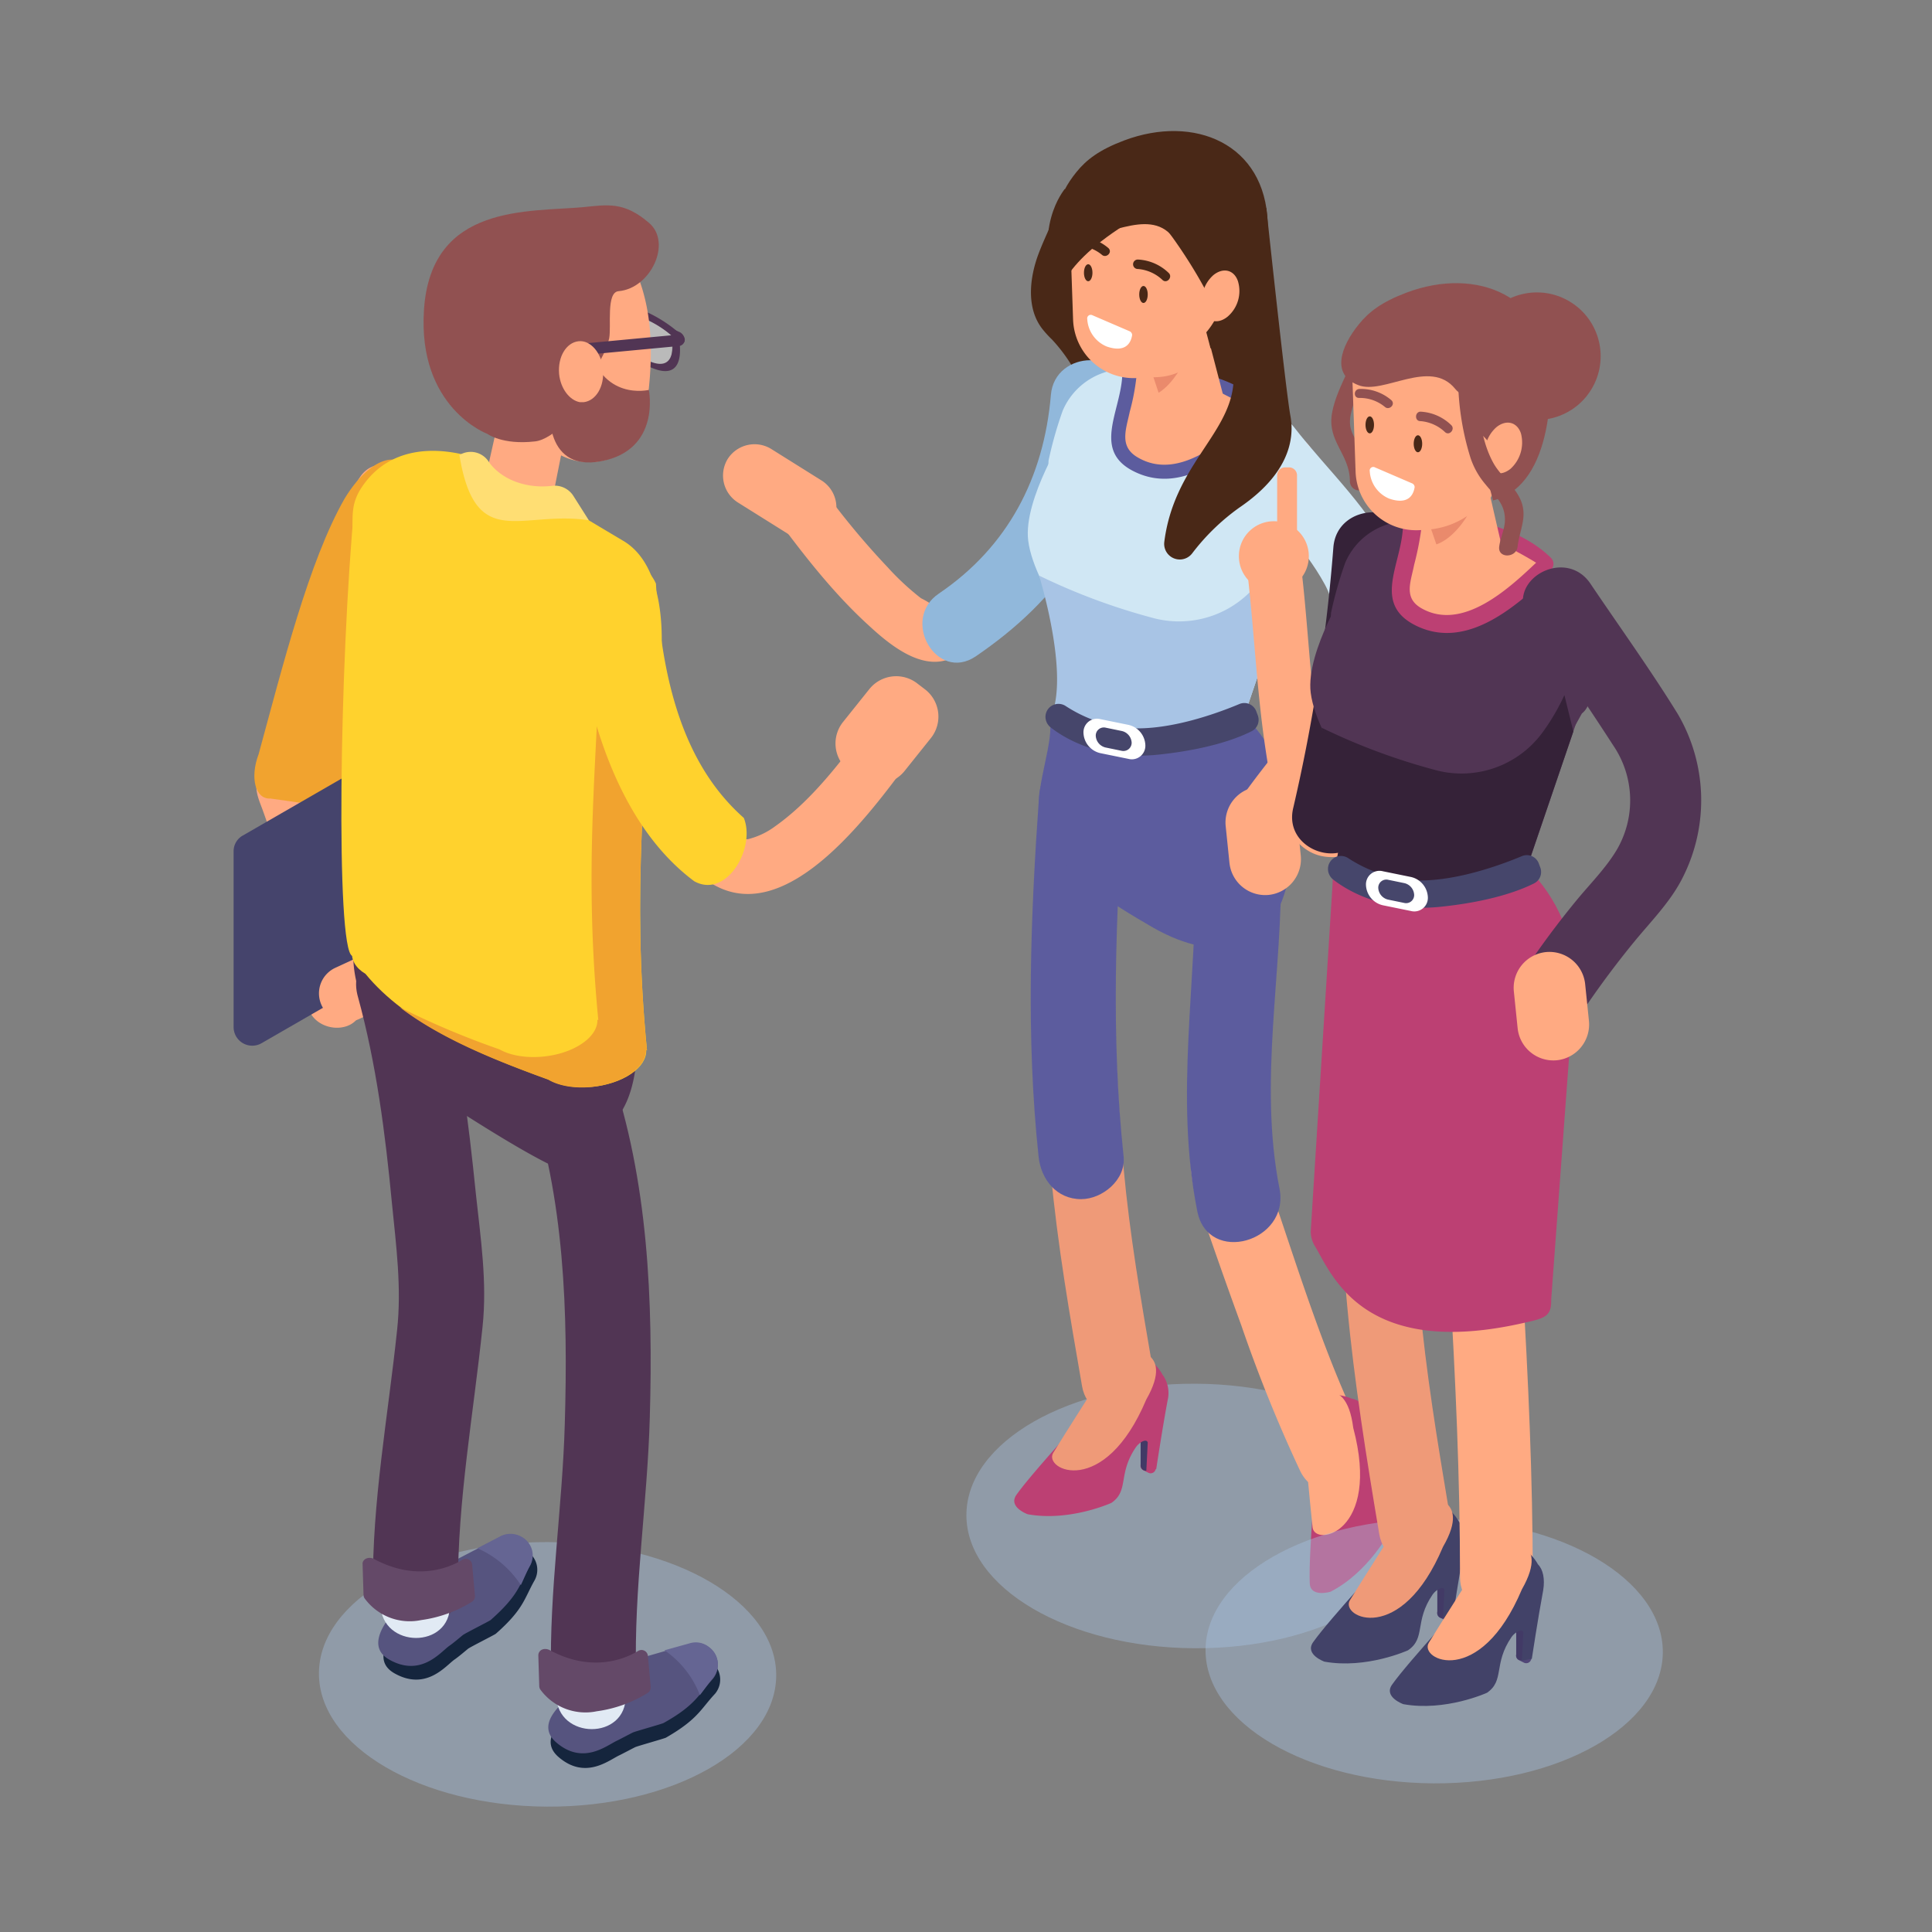 <svg xmlns="http://www.w3.org/2000/svg" viewBox="0 0 306 306">
  <rect x="0" y="0" width="306" height="306" fill="#808080" stroke="none"/>
  <defs>
    <style>
      .cls-1 {
        fill: none;
      }

      .cls-12, .cls-2 {
        fill: #a8c4e5;
      }

      .cls-2 {
        opacity: 0.4;
      }

      .cls-3 {
        fill: #bc4073;
      }

      .cls-4 {
        fill: #423a66;
      }

      .cls-5 {
        fill: #ef9a78;
      }

      .cls-6 {
        fill: #5c5c9e;
      }

      .cls-7 {
        fill: #492817;
      }

      .cls-8 {
        fill: #ffaa82;
      }

      .cls-9 {
        fill: #91b8db;
      }

      .cls-10 {
        fill: #d0e7f4;
      }

      .cls-11 {
        fill: #ea8a6c;
      }

      .cls-13 {
        fill: #46466b;
      }

      .cls-14, .cls-20 {
        fill: #fff;
      }

      .cls-15 {
        fill: #f1a32f;
      }

      .cls-16 {
        fill: #45446c;
      }

      .cls-17 {
        fill: #15253d;
      }

      .cls-18 {
        fill: #56547f;
      }

      .cls-19 {
        fill: #656593;
      }

      .cls-20 {
        opacity: 0.46;
      }

      .cls-21 {
        fill: #513554;
      }

      .cls-22 {
        fill: #fcfeff;
      }

      .cls-23 {
        fill: #e1eaf4;
      }

      .cls-24 {
        fill: #ffd22d;
      }

      .cls-25 {
        fill: #915151;
      }

      .cls-26 {
        fill: #644968;
      }

      .cls-27 {
        fill: #ffde73;
      }

      .cls-28 {
        fill: #352238;
      }

      .cls-29 {
        fill: #514677;
      }

      .cls-30 {
        fill: #424268;
      }
    </style>
  </defs>
  <g id="Group_34603" data-name="Group 34603" transform="translate(-7189 -3489)">
    <rect id="Rectangle_1198" data-name="Rectangle 1198" class="cls-1" width="306" height="306" transform="translate(7189 3489)"/>
    <g id="Group_34600" data-name="Group 34600" transform="translate(7226 3509.651)">
      <g id="Group_10070" data-name="Group 10070" transform="translate(77.523 0.105)">
        <ellipse id="Ellipse_100" data-name="Ellipse 100" class="cls-2" cx="20.95" cy="36.214" rx="20.95" ry="36.214" transform="translate(38.427 240.106) rotate(-89.689)"/>
        <g id="Group_10042" data-name="Group 10042" transform="translate(46.123 193.033)">
          <path id="Path_36095" data-name="Path 36095" class="cls-3" d="M193.188,283.436l-.748-.374a.808.808,0,0,1-.374-1.122h0a.808.808,0,0,1,1.122-.374l.748.374a.808.808,0,0,1,.374,1.122h0A.808.808,0,0,1,193.188,283.436Z" transform="translate(-171.977 -263.975)"/>
          <path id="Path_36096" data-name="Path 36096" class="cls-4" d="M192,281.039v-3.816a.83.83,0,0,1,.823-.823h0a.83.83,0,0,1,.823.823v3.816a.83.83,0,0,1-.823.823h0A.83.83,0,0,1,192,281.039Z" transform="translate(-171.986 -262.701)"/>
          <g id="Group_10041" data-name="Group 10041">
            <path id="Path_36097" data-name="Path 36097" class="cls-3" d="M188.707,262.146c-.973-1.8-3.442-3.816-4.714-3.367l-3.517,5.612-.524.15c-1.945,2.469-11.672,12.87-14.366,16.686-1.347,1.945,1.8,3.068,1.8,3.068,6.659,1.2,13.244-1.8,13.244-1.8,2.843-1.945.973-4.564,3.891-8.829.524-.748,1.646-1.422,1.871-.748l-.224,4.489,1.571-.3s.973-6.435,1.8-10.849A4.971,4.971,0,0,0,188.707,262.146Z" transform="translate(-165.252 -258.248)"/>
            <path id="Path_36098" data-name="Path 36098" class="cls-5" d="M185.11,258.1l-2.918,2.469s-7.407,11.6-8.754,13.842c-1.646,2.694,8.081,7.333,14.74-8.455C192.967,257.574,185.11,258.1,185.11,258.1Z" transform="translate(-167.266 -258.091)"/>
          </g>
        </g>
        <g id="Group_10044" data-name="Group 10044" transform="translate(50.216 102.176)">
          <g id="Group_10043" data-name="Group 10043">
            <path id="Path_36099" data-name="Path 36099" class="cls-5" d="M170.855,142.227c-.3,19.08-.224,38.309,1.571,57.314,1.048,11.373,2.993,22.522,4.938,33.745,1.272,7.333,12.346,4.19,11.149-3.068-1.871-10.924-3.591-20.876-4.564-31.426-1.721-18.781-1.8-37.711-1.5-56.641.075-7.333-11.448-7.333-11.6.075Z" transform="translate(-170.721 -136.662)"/>
          </g>
        </g>
        <g id="Group_10046" data-name="Group 10046" transform="translate(48.732 98.866)">
          <g id="Group_10045" data-name="Group 10045">
            <path id="Path_36100" data-name="Path 36100" class="cls-6" d="M170.056,138.719c-1.347,19.005-2.1,38.085-.075,57.09.374,3.592,2.843,6.734,6.734,6.734,3.367,0,7.108-3.068,6.734-6.734-2.02-19.005-1.272-38.085.075-57.09.6-8.679-12.87-8.6-13.468,0Z" transform="translate(-168.738 -132.237)"/>
          </g>
        </g>
        <g id="Group_10047" data-name="Group 10047" transform="translate(48.766 8.548)">
          <path id="Path_36101" data-name="Path 36101" class="cls-7" d="M169.843,22.805c-1.347,3.816-1.721,8.38.748,11.523a15.627,15.627,0,0,0,1.5,1.646,25.7,25.7,0,0,1,3.442,4.639,2.122,2.122,0,0,0,.6.823,1.752,1.752,0,0,0,2.1-.374,12.48,12.48,0,0,0,1.272-1.945c1.272-1.945,27.31,13.244,28.582,11.373,1.721-2.544-4.639-31.351-5.387-34.419-.9-3.816-19.9,1.272-23.046-1.122-.6-.449-1.272-.9-1.871-1.422h0c-.823-.823-1.5-2.469-2.843-1.871-1.048.449-1.422,2.394-1.8,3.292C172.163,17.568,170.816,20.112,169.843,22.805Z" transform="translate(-168.783 -11.529)"/>
        </g>
        <g id="Group_10049" data-name="Group 10049" transform="translate(66.119 37.331)">
          <g id="Group_10048" data-name="Group 10048">
            <path id="Path_36102" data-name="Path 36102" class="cls-6" d="M211.971,56.359c-4.639-4.564-12.645-6.435-18.93-6.36a1.124,1.124,0,0,0,0,2.245c5.687-.075,13.169,1.571,17.359,5.761.973.973,2.544-.6,1.571-1.646Z" transform="translate(-191.975 -49.997)"/>
          </g>
        </g>
        <g id="Group_10051" data-name="Group 10051" transform="translate(7.555 54.945)">
          <g id="Group_10050" data-name="Group 10050">
            <path id="Path_36103" data-name="Path 36103" class="cls-8" d="M114.525,79.795c4.489,6.061,9.2,12.121,14.815,17.209,3.891,3.592,9.877,8.305,14.89,3.816,4.19-3.741-1.945-9.8-6.135-6.135.15-.15,2.17-.823,2.1-.6,0,.075-.6-.3-.374-.075a14.83,14.83,0,0,0-2.32-1.422,41.537,41.537,0,0,1-5.312-4.938A122.941,122.941,0,0,1,122.007,75.38c-3.292-4.415-10.775-.075-7.482,4.415Z" transform="translate(-113.706 -73.538)"/>
          </g>
        </g>
        <g id="Group_10053" data-name="Group 10053" transform="translate(31.569 36.295)">
          <g id="Group_10052" data-name="Group 10052">
            <path id="Path_36104" data-name="Path 36104" class="cls-9" d="M166.152,54.14c-1.122,13.094-6.809,24.018-17.733,31.426-6.135,4.115-.374,14.142,5.836,9.951,6.36-4.34,12.047-9.577,16.087-16.162,4.639-7.632,6.659-16.386,7.407-25.215.524-7.407-11-7.333-11.6,0Z" transform="translate(-145.8 -48.612)"/>
          </g>
        </g>
        <g id="Group_10055" data-name="Group 10055" transform="translate(74.059 104.496)">
          <g id="Group_10054" data-name="Group 10054">
            <path id="Path_36105" data-name="Path 36105" class="cls-8" d="M202.6,145.327c.973,17.209.6,34.568,0,51.777a21.663,21.663,0,0,0,1.272,8.156c2.17,6.435,4.415,12.795,6.734,19.155a229.712,229.712,0,0,0,9.353,23.12c3.292,6.659,13.244.823,9.951-5.836-5.911-11.972-10.026-25.29-14.366-38.085-.449-1.347-.748-3.517-1.571-4.639-.524-.673-.15,1.571.15.973a6.037,6.037,0,0,0,.075-2.02c.224-6.809.374-13.693.524-20.5.15-10.7.15-21.474-.449-32.174-.524-7.333-12.047-7.333-11.672.075Z" transform="translate(-202.588 -139.762)"/>
          </g>
        </g>
        <path id="Path_36106" data-name="Path 36106" class="cls-6" d="M210.515,141.762c-1.2,16.237-11.523,17.808-22,11.822-6.435-3.741-14.965-8.754-17.583-16.087-1.646-4.564,1.347-11.149,1.347-15.713,0,0,5.836-17.883,16.311-11.9C198.992,115.873,211.862,122.982,210.515,141.762Z" transform="translate(-120.434 -27.436)"/>
        <path id="Path_36107" data-name="Path 36107" class="cls-10" d="M174.313,63.5s-6.959,10.849-6.135,17.434c.524,4.19,3.517,8.9,3.966,10.176,3.591,10.924,1.646,14.291,2.02,17.284,0,0,2.394,10.4,28.133.6l10.774-31.725Z" transform="translate(-119.848 -16.066)"/>
        <path id="Path_36108" data-name="Path 36108" class="cls-10" d="M212.221,80.947a3.324,3.324,0,0,0,1.2-2.1c.673-5.687,3.741-8.231-2.394-17.883-.973-1.571-14.441-8.53-24.542-10.326a10.818,10.818,0,0,0-11.747,6.435,60.917,60.917,0,0,0-2.245,7.931c-.449,10.4,4.115-3.217,4.863,2.469,0-.15-.075-.3-.075-.449,0,0,1.272,9.652,2.17,17.209.6,4.714.973,8.081,1.048,8.53v.075L198,106.686,207.207,90h0Z" transform="translate(-120.943 -12.787)"/>
        <path id="Path_36109" data-name="Path 36109" class="cls-8" d="M190.563,50.4s-8.754,9.054-1.2,15.488,20.576-7.931,20.576-7.931C203.133,53.692,196.623,50.849,190.563,50.4Z" transform="translate(-124.425 -12.768)"/>
        <path id="Path_36110" data-name="Path 36110" class="cls-8" d="M194.664,50.983,190.1,33.4l11,3.517,3.741,14.366C205.588,53.6,197.956,59.962,194.664,50.983Z" transform="translate(-125.384 -8.488)"/>
        <path id="Path_36111" data-name="Path 36111" class="cls-11" d="M194.7,51.344l4.938-2.544s-1.721,3.591-4.115,5.013Z" transform="translate(-126.542 -12.365)"/>
        <g id="Group_10057" data-name="Group 10057" transform="translate(79.973 48.221)">
          <g id="Group_10056" data-name="Group 10056" transform="translate(0 0)">
            <path id="Path_36112" data-name="Path 36112" class="cls-8" d="M216.109,71.023c3.292,5.537,6.734,11,9.877,16.536,3.741,6.584,2.768,13.842-1.871,19.678-4.415,5.462-8.9,10.775-12.87,16.611-3.143,4.639,4.34,8.979,7.482,4.34,4.19-6.21,9.353-11.672,13.693-17.733a25.113,25.113,0,0,0,2.993-23.2c-2.768-7.333-7.856-13.992-11.822-20.726-2.918-4.639-10.326-.3-7.482,4.489Z" transform="translate(-210.491 -64.552)"/>
          </g>
        </g>
        <path id="Path_36113" data-name="Path 36113" class="cls-8" d="M104.35,68.722h0a5.041,5.041,0,0,1,6.884-1.571l8.006,5.013a5.041,5.041,0,0,1,1.571,6.884h0a5.041,5.041,0,0,1-6.884,1.571l-8.006-5.013A5.041,5.041,0,0,1,104.35,68.722Z" transform="translate(-103.608 -16.798)"/>
        <g id="Group_10059" data-name="Group 10059" transform="translate(91.802 199.681)">
          <path id="Path_36114" data-name="Path 36114" class="cls-3" d="M246.392,286.142l-.823.15a.846.846,0,0,1-.973-.673h0a.846.846,0,0,1,.673-.973l.823-.15a.846.846,0,0,1,.973.673h0A.846.846,0,0,1,246.392,286.142Z" transform="translate(-230.904 -271.384)"/>
          <path id="Path_36115" data-name="Path 36115" class="cls-4" d="M243.957,284.9l-2.32-3.068a.843.843,0,0,1,.15-1.2h0a.843.843,0,0,1,1.2.15l2.32,3.068a.843.843,0,0,1-.15,1.2h0A.843.843,0,0,1,243.957,284.9Z" transform="translate(-230.115 -270.369)"/>
          <g id="Group_10058" data-name="Group 10058">
            <path id="Path_36116" data-name="Path 36116" class="cls-3" d="M234.376,268.192c-1.871-.823-5.013-.9-5.836.224l.673,6.584-.3.449c0,3.143-1.347,17.359-1.122,22,.075,2.319,3.292,1.347,3.292,1.347,5.986-3.068,9.353-9.5,9.353-9.5,1.048-3.292-2.02-4.265-2.32-9.353-.075-.9.449-2.17.973-1.721l2.544,3.741,1.048-1.2s-3.217-5.687-5.238-9.652C236.7,269.314,235.5,268.342,234.376,268.192Z" transform="translate(-226.669 -267.126)"/>
            <path id="Path_36117" data-name="Path 36117" class="cls-8" d="M227.123,268.415l-.823,3.741s1.272,13.693,1.571,16.311c.374,3.143,10.849.823,6.435-15.788C233.109,263.178,227.123,268.415,227.123,268.415Z" transform="translate(-226.3 -266.975)"/>
          </g>
        </g>
        <path id="Path_36118" data-name="Path 36118" class="cls-12" d="M208.959,87.3a33.634,33.634,0,0,1-3.517,5.986,15.894,15.894,0,0,1-16.536,5.986A99.323,99.323,0,0,1,170.5,92.463s3.966,12.72,2.544,20.127c-.673,3.442-.15,2.768-.15,2.768.225,3.292,5.612,2.394,5.612,2.394,11.6,3.591,24.392-2.768,24.392-2.768l7.482-21.923Z" transform="translate(-120.45 -22.058)"/>
        <g id="Group_10061" data-name="Group 10061" transform="translate(80.619 45.148)">
          <g id="Group_10060" data-name="Group 10060">
            <path id="Path_36119" data-name="Path 36119" class="cls-10" d="M212.96,70.288c4.265,5.537,9.727,10.625,13.094,16.835,2.918,5.387.673,10.775-1.945,15.862-3.367,6.584,6.584,12.421,9.951,5.836,4.115-7.931,6.809-16.461,3.143-25.066-3.517-8.231-10.7-14.665-16.087-21.624-1.945-2.469-6.135-2.02-8.156,0-2.394,2.394-1.871,5.687,0,8.156Z" transform="translate(-211.355 -60.444)"/>
          </g>
        </g>
        <path id="Path_36120" data-name="Path 36120" class="cls-13" d="M171.887,122.992h0a2.13,2.13,0,0,0,.748,2.02c2.17,1.721,8.006,5.312,17.134,4.34,7.856-.823,12.421-2.544,14.665-3.666a2.017,2.017,0,0,0,1.047-2.544l-.224-.6a2.015,2.015,0,0,0-2.694-1.2c-4.115,1.721-13.992,5.312-20.95,3.217a22.24,22.24,0,0,1-6.584-2.918A2.065,2.065,0,0,0,171.887,122.992Z" transform="translate(-120.789 -30.589)"/>
        <path id="Path_36121" data-name="Path 36121" class="cls-14" d="M187.008,130.867l-4.415-.9a3.422,3.422,0,0,1-2.694-3.217h0a2.144,2.144,0,0,1,2.694-2.17l4.415.9A3.422,3.422,0,0,1,189.7,128.7h0A2.144,2.144,0,0,1,187.008,130.867Z" transform="translate(-122.816 -31.431)"/>
        <path id="Path_36122" data-name="Path 36122" class="cls-13" d="M186.615,130.059l-2.544-.524a2,2,0,0,1-1.571-1.871h0a1.278,1.278,0,0,1,1.571-1.272l2.544.524a2,2,0,0,1,1.571,1.871h0A1.308,1.308,0,0,1,186.615,130.059Z" transform="translate(-123.471 -31.895)"/>
        <g id="Group_10063" data-name="Group 10063" transform="translate(61.478 37.847)">
          <g id="Group_10062" data-name="Group 10062">
            <path id="Path_36123" data-name="Path 36123" class="cls-6" d="M187.514,51.744c-.374,5.836-4.863,11.972,2.245,15.189,7.707,3.517,15.189-3.217,20.427-8.081,1.048-.973-.524-2.544-1.571-1.571-4.564,4.265-11.972,11.149-18.631,7.258-2.993-1.721-1.871-4.415-1.272-7.258a35.131,35.131,0,0,0,1.048-5.462c.15-1.5-2.1-1.5-2.245-.075Z" transform="translate(-185.773 -50.687)"/>
          </g>
        </g>
        <path id="Path_36124" data-name="Path 36124" class="cls-8" d="M190.816,39.887l-3.442.15a9.6,9.6,0,0,1-9.877-9.278l-.6-17.434a9.6,9.6,0,0,1,9.278-9.877l3.442-.15a9.6,9.6,0,0,1,9.877,9.278l.6,17.434A9.7,9.7,0,0,1,190.816,39.887Z" transform="translate(-122.06 -0.908)"/>
        <path id="Path_36125" data-name="Path 36125" class="cls-7" d="M192.725,16.862c-3.966-4.938-11.373.973-15.339-.6-4.34-1.646-2.843-6.061.075-9.652,1.571-1.945,3.592-3.517,7.557-5.013,11.149-4.19,22.372.524,22.746,13.094,0,0,1.048,17.284-9.054,19.828l-.673-2.544s5.761-6.36-.374-10.1c-1.422-.9-1.5-.9-1.347-2.993C196.466,16.712,194.072,18.508,192.725,16.862Z" transform="translate(-121.5 -0.105)"/>
        <path id="Path_36126" data-name="Path 36126" class="cls-14" d="M181.52,39.077l5.911,2.544a.666.666,0,0,1,.374.6c-.15.973-.823,2.918-4.04,1.8a5.006,5.006,0,0,1-3.068-4.34A.565.565,0,0,1,181.52,39.077Z" transform="translate(-123.015 -9.9)"/>
        <path id="Path_36127" data-name="Path 36127" class="cls-7" d="M193.047,34.247c0,.748-.3,1.347-.673,1.347s-.673-.6-.673-1.347.3-1.347.673-1.347S193.047,33.5,193.047,34.247Z" transform="translate(-125.787 -8.362)"/>
        <path id="Path_36128" data-name="Path 36128" class="cls-7" d="M181.347,29.647c0,.748-.3,1.347-.673,1.347S180,30.4,180,29.647s.3-1.347.673-1.347S181.347,28.9,181.347,29.647Z" transform="translate(-122.841 -7.204)"/>
        <g id="Group_10065" data-name="Group 10065" transform="translate(64.959 20.348)">
          <g id="Group_10064" data-name="Group 10064">
            <path id="Path_36129" data-name="Path 36129" class="cls-7" d="M191.155,28.8a6.386,6.386,0,0,1,3.891,1.721c.673.673,1.646-.374,1.048-1.048a7.5,7.5,0,0,0-4.938-2.17.748.748,0,0,0,0,1.5Z" transform="translate(-190.425 -27.3)"/>
          </g>
        </g>
        <g id="Group_10067" data-name="Group 10067" transform="translate(55.297 16.739)">
          <g id="Group_10066" data-name="Group 10066">
            <path id="Path_36130" data-name="Path 36130" class="cls-7" d="M178.176,23.916a6.2,6.2,0,0,1,4.04,1.422c.673.6,1.721-.374,1.048-1.048a7.388,7.388,0,0,0-5.013-1.8c-.973,0-.973,1.5-.075,1.422Z" transform="translate(-177.512 -22.477)"/>
          </g>
        </g>
        <g id="Group_10069" data-name="Group 10069" transform="translate(73.475 109.687)">
          <g id="Group_10068" data-name="Group 10068">
            <path id="Path_36131" data-name="Path 36131" class="cls-6" d="M203.149,153.21c.3,18.481-3.367,36.588.3,54.92,1.721,8.53,14.665,4.863,13.019-3.592-3.367-16.985.524-34.269.224-51.329-.224-8.679-13.693-8.679-13.543,0Z" transform="translate(-201.807 -146.7)"/>
          </g>
        </g>
        <path id="Path_36132" data-name="Path 36132" class="cls-8" d="M216.8,156.025h0a5.692,5.692,0,0,1-6.21-5.088l-.6-5.836a5.692,5.692,0,0,1,5.088-6.21h0a5.692,5.692,0,0,1,6.21,5.088l.6,5.836A5.7,5.7,0,0,1,216.8,156.025Z" transform="translate(-130.386 -35.04)"/>
        <path id="Path_36133" data-name="Path 36133" class="cls-7" d="M197.421,19.712S208.57,34.3,207.6,43.88c-.823,7.931-9.428,12.944-10.924,24.841a2.472,2.472,0,0,0,4.415,1.8,34.606,34.606,0,0,1,7.482-7.258c7.482-5.088,8.829-10.475,8.081-14.516s-3.816-32.922-3.816-32.922L195.7,14.1Z" transform="translate(-126.794 -3.628)"/>
        <path id="Path_36134" data-name="Path 36134" class="cls-8" d="M209.018,36.94c-1.571,1.272-3.292.823-3.891-.973a5.53,5.53,0,0,1,1.646-5.612c1.571-1.272,3.292-.823,3.891.973A5.344,5.344,0,0,1,209.018,36.94Z" transform="translate(-129.113 -7.539)"/>
        <path id="Path_36135" data-name="Path 36135" class="cls-7" d="M174.1,29.31s.15-5.761,14.067-13.393.6-.374.6-.374L175,12.4C175,12.475,169.61,18.685,174.1,29.31Z" transform="translate(-120.906 -3.2)"/>
      </g>
      <ellipse id="Ellipse_101" data-name="Ellipse 101" class="cls-2" cx="20.95" cy="36.214" rx="20.95" ry="36.214" transform="translate(13.4 265.296) rotate(-89.689)"/>
      <g id="Group_10072" data-name="Group 10072" transform="translate(3.598 52.934)">
        <g id="Group_10071" data-name="Group 10071">
          <path id="Path_36136" data-name="Path 36136" class="cls-8" d="M21.263,72.648c-4.639,6.884-7.407,15.039-9.877,22.9q-3.255,10.438-5.612,21.1c-.3,1.347-.673,2.694-.9,3.966-.3,2.1.449,3.367,1.122,5.312a127.129,127.129,0,0,1,6.809,29.854c.6,5.462,9.2,5.537,8.679,0a144.6,144.6,0,0,0-6.51-30.378,33.149,33.149,0,0,0-1.272-3.517c-1.048-2.1.673-.374-.524,1.048.6-.673.6-2.918.823-3.741,1.571-6.884,3.292-13.767,5.387-20.5,2.32-7.482,4.863-15.189,9.278-21.7,3.217-4.564-4.34-8.9-7.407-4.34Z" transform="translate(-4.809 -70.71)"/>
        </g>
      </g>
      <path id="Path_36137" data-name="Path 36137" class="cls-15" d="M18.689,75.822C13,85.774,8.813,102.609,5.071,116.3c-1.422,3.741-.524,7.183,1.871,7.033l7.931,1.122c1.945-.15,5.687-4.34,6.584-7.557l10.1-34.718c1.646-5.612.449-10.475-2.768-11.223l-.748-.075C27.518,68.789,23.029,68.714,18.689,75.822Z" transform="translate(-1.106 -17.509)"/>
      <g id="Group_10073" data-name="Group 10073" transform="translate(0 88.225)">
        <path id="Path_36138" data-name="Path 36138" class="cls-16" d="M44.37,151.19,4.415,174.236A2.954,2.954,0,0,1,0,171.692V143.857a2.837,2.837,0,0,1,1.5-2.544l39.955-23.045a2.954,2.954,0,0,1,4.415,2.544v27.834A3.161,3.161,0,0,1,44.37,151.19Z" transform="translate(0 -117.876)"/>
        <path id="Path_36139" data-name="Path 36139" class="cls-14" d="M35.776,150.677a11.018,11.018,0,0,1-5.088,8.754c-2.843,1.646-5.088.3-5.088-2.918a11.018,11.018,0,0,1,5.088-8.754C33.456,146.112,35.776,147.384,35.776,150.677Z" transform="translate(-6.445 -125.219)"/>
      </g>
      <path id="Path_36140" data-name="Path 36140" class="cls-8" d="M27.292,183.418l-2.918,1.347a4.461,4.461,0,0,1-5.911-2.245h0a4.461,4.461,0,0,1,2.245-5.911l2.918-1.347a4.461,4.461,0,0,1,5.911,2.245h0A4.5,4.5,0,0,1,27.292,183.418Z" transform="translate(-4.546 -43.997)"/>
      <path id="Path_36141" data-name="Path 36141" class="cls-17" d="M49.513,313.63c-.3.224-4.19,2.17-4.415,2.394-.374.3-1.5,1.272-2.17,1.721-1.422,1.048-4.489,4.938-9.428,2.17-7.258-4.04,10.026-15.563,10.026-15.563l7.632-3.966a3.493,3.493,0,0,1,2.993,0h0a3.465,3.465,0,0,1,1.5,4.789C54,308.094,53.928,309.74,49.513,313.63Z" transform="translate(-7.986 -75.517)"/>
      <path id="Path_36142" data-name="Path 36142" class="cls-18" d="M48.413,310.73c-.3.224-4.19,2.17-4.415,2.394-.374.3-1.5,1.272-2.17,1.721-1.422,1.048-4.489,4.938-9.428,2.17-7.258-4.04,10.026-15.563,10.026-15.563l7.632-3.966a3.493,3.493,0,0,1,2.993,0h0a3.465,3.465,0,0,1,1.5,4.789C52.977,305.193,52.828,306.84,48.413,310.73Z" transform="translate(-7.71 -74.787)"/>
      <path id="Path_36143" data-name="Path 36143" class="cls-19" d="M58.484,305.168c.374-.748.973-2.245,1.5-3.143a3.359,3.359,0,0,0-1.646-4.639,3.493,3.493,0,0,0-2.993,0L51.6,299.332A15.655,15.655,0,0,1,58.484,305.168Z" transform="translate(-12.991 -74.762)"/>
      <g id="Group_10075" data-name="Group 10075" transform="translate(45.107 20.557)">
        <path id="Path_36144" data-name="Path 36144" class="cls-20" d="M72.278,34.336l.075,1.646s.224,4.938-4.639,2.394S63,29.7,63,29.7,66.666,29.248,72.278,34.336Z" transform="translate(-60.968 -28.004)"/>
        <path id="Path_36145" data-name="Path 36145" class="cls-21" d="M67.328,38.075c6.36,3.292,6.135-2.469,6.135-2.469h.075l-.224-1.945C66.28,27.6,61.791,27.9,61.791,27.9S61.042,34.783,67.328,38.075Zm-4.415-8.6s3.591-.224,8.979,4.489l.075,1.422s.15,4.265-4.564,1.8C62.763,34.783,62.913,29.47,62.913,29.47Z" transform="translate(-60.657 -27.554)"/>
        <path id="Path_36146" data-name="Path 36146" class="cls-21" d="M79.266,38.391,75.45,36.67,75.3,34.5l3.741,1.721Z" transform="translate(-64.065 -29.216)"/>
        <path id="Path_36147" data-name="Path 36147" class="cls-21" d="M61.718,29.43l-.673-.3a1.536,1.536,0,0,1-.748-1.122h0c-.075-.449.224-.673.6-.524l.673.3a1.536,1.536,0,0,1,.748,1.122h0C62.316,29.355,62.092,29.58,61.718,29.43Z" transform="translate(-60.285 -27.438)"/>
        <path id="Path_36148" data-name="Path 36148" class="cls-21" d="M94.218,44.23l-.673-.3a1.536,1.536,0,0,1-.748-1.122h0c-.075-.449.224-.673.6-.524l.673.3a1.536,1.536,0,0,1,.748,1.122h0C94.816,44.155,94.592,44.38,94.218,44.23Z" transform="translate(-68.467 -31.164)"/>
        <g id="Group_10074" data-name="Group 10074" transform="translate(13.779 6.631)">
          <path id="Path_36149" data-name="Path 36149" class="cls-20" d="M80.7,38.5l.224,1.646s.748,5.013,5.387,6.809S89.6,42.088,89.6,42.088,85.638,38.272,80.7,38.5Z" transform="translate(-79.204 -36.851)"/>
          <path id="Path_36150" data-name="Path 36150" class="cls-21" d="M90.148,41.014S85.21,36.45,78.7,36.3l.224,1.945H79a11.648,11.648,0,0,0,7.183,8.53C92.318,49.244,90.148,41.014,90.148,41.014Zm-4.34,4.714A8.576,8.576,0,0,1,80.5,39.443l-.224-1.5c4.938,0,8.9,3.666,8.9,3.666S90.447,47.6,85.808,45.728Z" transform="translate(-78.7 -36.3)"/>
          <path id="Path_36151" data-name="Path 36151" class="cls-22" d="M82.247,41.281h0c-.15-.224-.224-.449-.075-.524l1.122-1.272c.075-.075.3-.075.449.15h0c.15.224.224.449.075.524L82.7,41.43C82.547,41.58,82.4,41.505,82.247,41.281Z" transform="translate(-79.554 -37.091)"/>
        </g>
        <path id="Path_36152" data-name="Path 36152" class="cls-22" d="M64.247,32.781h0c-.15-.224-.224-.449-.075-.524l1.122-1.272c.075-.075.3-.075.449.15h0c.15.224.224.449.075.524L64.7,32.93C64.621,33.005,64.4,32.93,64.247,32.781Z" transform="translate(-61.243 -28.32)"/>
      </g>
      <path id="Path_36153" data-name="Path 36153" class="cls-17" d="M85.36,335.927c-.3.15-4.564,1.347-4.863,1.5-.449.224-1.721.9-2.469,1.272-1.646.748-5.387,3.966-9.652.3-6.285-5.387,12.944-13.244,12.944-13.244l8.305-2.394a3.385,3.385,0,0,1,2.993.6h0a3.5,3.5,0,0,1,.524,5.013C90.9,331.362,90.448,333.008,85.36,335.927Z" transform="translate(-16.897 -81.352)"/>
      <path id="Path_36154" data-name="Path 36154" class="cls-18" d="M84.86,332.827c-.3.15-4.564,1.347-4.863,1.5-.449.224-1.721.9-2.469,1.272-1.646.748-5.387,3.966-9.652.3-6.285-5.387,12.944-13.244,12.944-13.244l8.305-2.394a3.385,3.385,0,0,1,2.993.6h0a3.5,3.5,0,0,1,.524,5.013C90.4,328.337,89.948,329.983,84.86,332.827Z" transform="translate(-16.771 -80.572)"/>
      <g id="Group_10077" data-name="Group 10077" transform="translate(46.304 144.102)">
        <g id="Group_10076" data-name="Group 10076">
          <path id="Path_36155" data-name="Path 36155" class="cls-21" d="M62.27,200.745c5.761,16.835,6.285,35.017,5.761,52.675-.374,13.169-2.469,26.412-2.17,39.581.224,8.6,13.693,8.679,13.468,0-.374-13.543,1.8-27.161,2.17-40.7.524-18.406-.224-37.561-6.285-55.145-2.768-8.081-15.713-4.639-12.944,3.591Z" transform="translate(-61.884 -192.556)"/>
        </g>
      </g>
      <g id="Group_10079" data-name="Group 10079" transform="translate(19.401 128.848)">
        <g id="Group_10078" data-name="Group 10078">
          <path id="Path_36156" data-name="Path 36156" class="cls-21" d="M26.207,180.5c2.918,10.625,4.34,21.624,5.387,32.623.673,6.809,1.571,13.468.823,20.277C31,246.865,28.451,260.633,28.6,274.176c.075,8.68,13.468,8.68,13.468,0-.075-13.767,2.469-27.685,3.891-41.377.748-7.033-.3-13.992-1.048-20.95-1.2-11.747-2.619-23.569-5.761-34.942-2.32-8.305-15.264-4.789-12.944,3.592Z" transform="translate(-25.93 -172.169)"/>
        </g>
      </g>
      <g id="Group_10081" data-name="Group 10081" transform="translate(51.071 242.677)">
        <g id="Group_10080" data-name="Group 10080">
          <path id="Path_36157" data-name="Path 36157" class="cls-23" d="M79.288,325.273c-2.843,2.469-8.754,2.17-11-.973,0,1.721-.075,3.442,0,5.238.15,7.033,11.149,7.108,11,0Z" transform="translate(-68.256 -324.3)"/>
        </g>
      </g>
      <g id="Group_10082" data-name="Group 10082" transform="translate(18.964 121.032)">
        <path id="Path_36158" data-name="Path 36158" class="cls-21" d="M37.059,195.6h0c1.272,1.422-4.115-5.387-2.469-4.415,3.292,2.02,22,14.665,25.889,14.74,4.714.075,1.945-4.489,5.462-7.557,3.292-2.993,4.115-7.782,4.415-12.271a7.62,7.62,0,0,0-.374-3.666,8.349,8.349,0,0,0-2.694-2.918c-8.305-6.285-24.617-21.773-36.14-16.835C17.679,168.514,31.073,188.941,37.059,195.6Z" transform="translate(-25.345 -161.722)"/>
      </g>
      <path id="Path_36159" data-name="Path 36159" class="cls-24" d="M27.288,72.663c-2.469,3.143-2.17,5.088-2.02,9.428A9.846,9.846,0,0,0,32.3,91.145l41.527,11.672s2.394-16.012-5.836-20.8c-4.415-2.619-11.3-6.734-16.611-10.026C43.449,67.2,32.974,65.406,27.288,72.663Z" transform="translate(-6.337 -17.043)"/>
      <path id="Path_36160" data-name="Path 36160" class="cls-8" d="M53.29,68.338,56.806,52.7l9.577,6.435L63.54,73.426C63.166,75.671,52.616,73.65,53.29,68.338Z" transform="translate(-13.409 -13.242)"/>
      <path id="Path_36161" data-name="Path 36161" class="cls-8" d="M57.851,21.743s-9.577-6.659-9.652,9.5a28.038,28.038,0,0,0,16.012,25.44c5.761,2.768,12.795-.748,13.094-6.36,1.347-8.156,1.422-15.862-1.272-22.447.374-6.734-4.265-4.34-12.346-4.789Z" transform="translate(-12.135 -5.106)"/>
      <path id="Path_36162" data-name="Path 36162" class="cls-25" d="M50.3,52.024S39.229,47.908,40.276,32.345C41.4,15.51,56.887,16.932,65.567,16.109c3.816-.374,6.435-.9,10.4,2.544,3.592,3.143.224,10.326-4.863,10.775-2.02.15-1.122,5.612-1.5,7.482-.748,3.292-2.768,4.938-3.591,8.156-.748,3.068-5.238,7.856-8.156,8.156C52.7,53.819,50.3,52.024,50.3,52.024Z" transform="translate(-10.123 -3.961)"/>
      <path id="Path_36163" data-name="Path 36163" class="cls-24" d="M24.524,150.606C21.906,149.558,22.5,104.141,24.9,79l46.69,22.3c-.224,21.4-2.918,38.235-.374,64.273Z" transform="translate(-5.744 -19.863)"/>
      <path id="Path_36164" data-name="Path 36164" class="cls-24" d="M56.216,192.26c-11.523-4.19-22.522-8.829-29.031-16.76-3.143-1.871-2.768-5.088.9-7.183h0c3.666-2.1,9.278-2.32,12.421-.524l29.031,16.76c3.143,1.871,2.768,5.088-.9,7.183h0C64.97,193.831,59.358,194.056,56.216,192.26Z" transform="translate(-6.309 -41.914)"/>
      <path id="Path_36165" data-name="Path 36165" class="cls-15" d="M74.707,107.566,67,103.9c-.3,20.8-2.843,37.561-.374,63.151l-.15-.075c.075,1.422-.973,2.993-3.068,4.19h0c-3.666,2.1-9.278,2.32-12.421.524A131.58,131.58,0,0,1,35.2,165.03c6.36,4.864,14.815,8.305,23.494,11.448,3.143,1.871,8.754,1.571,12.421-.524h0c2.1-1.2,3.068-2.694,3.068-4.19l.15.075C71.788,145.8,74.482,128.891,74.707,107.566Z" transform="translate(-8.862 -26.132)"/>
      <path id="Path_36166" data-name="Path 36166" class="cls-26" d="M64.5,322.453l.15,4.864a1,1,0,0,0,.224.6,8.842,8.842,0,0,0,8.9,3.367,20.449,20.449,0,0,0,8.081-2.918,1.067,1.067,0,0,0,.449-.9l-.449-4.938a1.018,1.018,0,0,0-1.5-.823c-2.32,1.422-7.557,3.442-14.142-.15C65.323,321.181,64.5,321.63,64.5,322.453Z" transform="translate(-16.239 -80.898)"/>
      <path id="Path_36167" data-name="Path 36167" class="cls-19" d="M96.812,328.387c.524-.673,1.422-1.945,2.1-2.768a3.362,3.362,0,0,0-.673-4.863,3.3,3.3,0,0,0-2.993-.6l-4.04,1.122A15.161,15.161,0,0,1,96.812,328.387Z" transform="translate(-22.961 -80.547)"/>
      <g id="Group_10084" data-name="Group 10084" transform="translate(23.237 228.237)">
        <g id="Group_10083" data-name="Group 10083">
          <path id="Path_36168" data-name="Path 36168" class="cls-23" d="M42.088,305.973c-2.843,2.469-8.754,2.17-11-.973,0,1.721-.075,3.442,0,5.238.15,7.033,11.149,7.108,11,0Z" transform="translate(-31.056 -305)"/>
        </g>
      </g>
      <path id="Path_36169" data-name="Path 36169" class="cls-26" d="M27.3,303.156l.15,4.864a1,1,0,0,0,.224.6,8.842,8.842,0,0,0,8.9,3.367,20.449,20.449,0,0,0,8.081-2.918,1.067,1.067,0,0,0,.449-.9l-.449-4.938a1.018,1.018,0,0,0-1.5-.823c-2.32,1.422-7.557,3.442-14.142-.15C28.122,301.884,27.224,302.408,27.3,303.156Z" transform="translate(-6.872 -76.042)"/>
      <path id="Path_36170" data-name="Path 36170" class="cls-21" d="M89.236,44.993,74.944,46.339a.931.931,0,0,1-1.048-.823h0a.83.83,0,0,1,.823-.973L89.011,43.2a.931.931,0,0,1,1.048.823h0A1.036,1.036,0,0,1,89.236,44.993Z" transform="translate(-18.603 -10.847)"/>
      <path id="Path_36171" data-name="Path 36171" class="cls-27" d="M68.3,78.853c-10.7-1.646-17.958,5.163-20.5-10.326h0a3.39,3.39,0,0,1,4.639,1.048c1.871,2.694,5.761,4.34,10.1,3.816a3.486,3.486,0,0,1,3.292,1.571Z" transform="translate(-12.035 -17.098)"/>
      <g id="Group_10086" data-name="Group 10086" transform="translate(58.046 71.557)">
        <g id="Group_10085" data-name="Group 10085">
          <path id="Path_36172" data-name="Path 36172" class="cls-8" d="M77.594,99.715c.673,8.455,1.945,16.386,5.387,24.168,2.768,6.135,5.462,14.366,11.074,18.631,12.944,9.877,27.834-12.5,34.044-20.726,3.367-4.415-4.19-8.754-7.482-4.34-4.415,5.911-9.2,12.5-15.339,16.835a12.057,12.057,0,0,1-4.265,2.02c-.9.075-1.646-.224-2.694-1.422-1.646-1.871-2.694-4.415-3.741-6.659-1.5-3.068-3.143-6.21-4.489-9.353-2.544-6.061-3.367-12.5-3.891-19.08-.449-5.537-9.054-5.612-8.6-.075Z" transform="translate(-77.577 -95.6)"/>
        </g>
      </g>
      <path id="Path_36173" data-name="Path 36173" class="cls-24" d="M71.741,98.327c2.619,22.148,9.577,36.14,19.23,43.323,5.088,2.843,9.8-5.238,7.856-10.026-9.652-8.53-13.019-21.923-13.917-37.112A7,7,0,0,0,76.68,90.62h0A6.511,6.511,0,0,0,71.741,98.327Z" transform="translate(-18.019 -22.729)"/>
      <path id="Path_36174" data-name="Path 36174" class="cls-8" d="M129.422,130.392l1.272.973a5.451,5.451,0,0,0,7.632-.823l4.19-5.238a5.451,5.451,0,0,0-.823-7.632l-1.272-.973a5.451,5.451,0,0,0-7.632.823l-4.19,5.238A5.451,5.451,0,0,0,129.422,130.392Z" transform="translate(-32.077 -29.055)"/>
      <path id="Path_36175" data-name="Path 36175" class="cls-25" d="M67.283,52.929c-.524.374-1.721,11.672,7.782,9.877s7.557-11.3,7.557-11.3-7.557,1.871-9.652-7.407C70.874,34.747,67.283,52.929,67.283,52.929Z" transform="translate(-16.852 -10.403)"/>
      <path id="Path_36176" data-name="Path 36176" class="cls-8" d="M75.85,49.084c.224,2.694-1.122,4.938-3.068,5.163h-.6c-1.646-.3-3.068-2.17-3.292-4.489-.224-2.694,1.122-4.938,3.068-5.163C73.83,44.37,75.626,46.39,75.85,49.084Z" transform="translate(-17.339 -11.197)"/>
      <g id="Group_10111" data-name="Group 10111" transform="translate(153.826 21.871)">
        <ellipse id="Ellipse_102" data-name="Ellipse 102" class="cls-2" cx="20.95" cy="36.214" rx="20.95" ry="36.214" transform="translate(0 239.738) rotate(-89.689)"/>
        <g id="Group_10088" data-name="Group 10088" transform="translate(34.223 39.284)">
          <g id="Group_10087" data-name="Group 10087">
            <path id="Path_36177" data-name="Path 36177" class="cls-3" d="M271.883,88.209c-4.714-4.639-12.795-6.584-19.155-6.51a1.46,1.46,0,0,0,0,2.918c5.612-.075,13.019,1.5,17.135,5.612,1.272,1.347,3.367-.673,2.02-2.02Z" transform="translate(-251.325 -81.697)"/>
          </g>
        </g>
        <g id="Group_10090" data-name="Group 10090" transform="translate(6.557 42.709)">
          <g id="Group_10089" data-name="Group 10089">
            <path id="Path_36178" data-name="Path 36178" class="cls-8" d="M214.388,90.409c1.2,9.877,1.571,19.753,3.068,29.63.9,5.911,2.619,16.91,10.625,16.76,5.537-.075,5.612-8.754,0-8.679-.9,0,.449,0,.673.224.075.15-.225-.224-.3-.524-.224-.973-.823-1.871-1.122-2.843a64.279,64.279,0,0,1-2.02-10.7c-.973-7.931-1.347-16.012-2.32-23.943-.6-5.387-9.278-5.462-8.6.075Z" transform="translate(-214.35 -86.275)"/>
          </g>
        </g>
        <g id="Group_10092" data-name="Group 10092" transform="translate(13.822 38.622)">
          <g id="Group_10091" data-name="Group 10091">
            <path id="Path_36179" data-name="Path 36179" class="cls-28" d="M230.6,86.34a275.474,275.474,0,0,1-6.36,41.3c-1.721,7.183,9.428,10.326,11.149,3.068A295.614,295.614,0,0,0,242.2,86.34c.524-7.407-11-7.333-11.6,0Z" transform="translate(-224.06 -80.812)"/>
          </g>
        </g>
        <g id="Group_10094" data-name="Group 10094" transform="translate(16.809 194.612)">
          <path id="Path_36180" data-name="Path 36180" class="cls-29" d="M255.988,314.636l-.748-.374a.808.808,0,0,1-.374-1.122h0a.808.808,0,0,1,1.122-.374l.748.374a.808.808,0,0,1,.374,1.122h0A.79.79,0,0,1,255.988,314.636Z" transform="translate(-234.777 -295.175)"/>
          <path id="Path_36181" data-name="Path 36181" class="cls-4" d="M254.8,312.239v-3.816a.83.83,0,0,1,.823-.823h0a.83.83,0,0,1,.823.823v3.816a.83.83,0,0,1-.823.823h0A.83.83,0,0,1,254.8,312.239Z" transform="translate(-234.786 -293.901)"/>
          <g id="Group_10093" data-name="Group 10093">
            <path id="Path_36182" data-name="Path 36182" class="cls-30" d="M251.507,293.346c-.973-1.8-3.442-3.816-4.714-3.367l-3.517,5.612-.524.15c-1.945,2.469-11.672,12.87-14.366,16.685-1.347,1.945,1.8,3.068,1.8,3.068,6.659,1.2,13.244-1.8,13.244-1.8,2.843-1.945.973-4.564,3.891-8.829.524-.748,1.646-1.422,1.871-.748l-.224,4.489,1.571-.3s.973-6.435,1.8-10.849C252.63,295.665,252.33,294.169,251.507,293.346Z" transform="translate(-228.052 -289.448)"/>
            <path id="Path_36183" data-name="Path 36183" class="cls-5" d="M247.91,289.3l-2.918,2.469s-7.408,11.6-8.754,13.842c-1.646,2.694,8.081,7.333,14.74-8.455C255.842,288.774,247.91,289.3,247.91,289.3Z" transform="translate(-230.066 -289.291)"/>
          </g>
        </g>
        <g id="Group_10096" data-name="Group 10096" transform="translate(20.627 98.602)">
          <g id="Group_10095" data-name="Group 10095">
            <path id="Path_36184" data-name="Path 36184" class="cls-5" d="M233.263,166.531c-.3,19.978-.075,40.03,1.8,60.008,1.122,12.2,3.068,24.243,5.088,36.289,1.272,7.333,12.346,4.19,11.149-3.068-1.945-11.672-3.741-22.447-4.789-34.045-1.8-19.678-1.945-39.432-1.721-59.185.15-7.407-11.448-7.407-11.523,0Z" transform="translate(-233.153 -160.975)"/>
          </g>
        </g>
        <g id="Group_10098" data-name="Group 10098" transform="translate(35.767 107.58)">
          <g id="Group_10097" data-name="Group 10097">
            <path id="Path_36185" data-name="Path 36185" class="cls-8" d="M253.4,178.531c1.8,31.351,4.639,62.7,4.639,94.127,0,7.407,11.523,7.407,11.523,0,0-31.426-2.843-62.777-4.639-94.127-.374-7.407-11.9-7.407-11.523,0Z" transform="translate(-253.388 -172.975)"/>
          </g>
        </g>
        <path id="Path_36186" data-name="Path 36186" class="cls-3" d="M271.009,174.037c-1.2,16.237-11.523,17.808-22,11.822C238.536,179.8,232.7,166.106,232.7,153.984c0,0,5.836-17.883,16.311-11.9S272.356,155.182,271.009,174.037Z" transform="translate(-212.413 -57.309)"/>
        <path id="Path_36187" data-name="Path 36187" class="cls-21" d="M234.113,95.7s-6.959,10.849-6.135,17.434c.524,4.19,3.517,8.9,3.966,10.251,3.592,10.924,1.646,14.291,2.02,17.284,0,0,2.394,10.4,28.133.6l10.775-31.725Z" transform="translate(-211.207 -45.939)"/>
        <path id="Path_36188" data-name="Path 36188" class="cls-21" d="M272.021,113.147a3.325,3.325,0,0,0,1.2-2.1c.673-5.687,3.741-8.231-2.394-17.883-.973-1.571-14.441-8.53-24.542-10.326a10.818,10.818,0,0,0-11.747,6.435,60.909,60.909,0,0,0-2.245,7.931c-.449,10.4,4.115-3.217,4.863,2.469,0-.15-.075-.3-.075-.449,0,0,1.272,9.652,2.17,17.209.6,4.714.973,8.081,1.048,8.53v.075L257.8,138.886l9.2-16.686h0Z" transform="translate(-212.302 -42.66)"/>
        <path id="Path_36189" data-name="Path 36189" class="cls-8" d="M250.363,82.6s-8.754,9.054-1.2,15.488c7.632,6.435,20.576-7.931,20.576-7.931C263.008,85.892,256.423,83.049,250.363,82.6Z" transform="translate(-215.784 -42.641)"/>
        <path id="Path_36190" data-name="Path 36190" class="cls-3" d="M231.517,158.3,228,214.268a4.509,4.509,0,0,0,.6,2.17c2.619,4.19,7.333,18.257,33.446,12.2,2.993-.673,4.115-.973,4.04-3.591L269.6,177.38l-15.563-.224Z" transform="translate(-211.229 -61.7)"/>
        <path id="Path_36191" data-name="Path 36191" class="cls-8" d="M253.342,81.462,249.9,65.6l10.7,2.993,2.843,12.346C264.64,84.605,256.11,89.543,253.342,81.462Z" transform="translate(-216.743 -38.361)"/>
        <g id="Group_10100" data-name="Group 10100" transform="translate(29.305 201.346)">
          <path id="Path_36192" data-name="Path 36192" class="cls-29" d="M272.688,323.636l-.748-.374a.808.808,0,0,1-.374-1.122h0a.808.808,0,0,1,1.122-.374l.748.374a.808.808,0,0,1,.374,1.122h0A.808.808,0,0,1,272.688,323.636Z" transform="translate(-251.477 -304.175)"/>
          <path id="Path_36193" data-name="Path 36193" class="cls-4" d="M271.5,321.139v-3.816a.83.83,0,0,1,.823-.823h0a.83.83,0,0,1,.823.823v3.816a.83.83,0,0,1-.823.823h0A.747.747,0,0,1,271.5,321.139Z" transform="translate(-251.486 -302.876)"/>
          <g id="Group_10099" data-name="Group 10099">
            <path id="Path_36194" data-name="Path 36194" class="cls-30" d="M268.207,302.346c-.973-1.8-3.442-3.816-4.714-3.367l-3.517,5.612-.524.15c-1.945,2.469-11.672,12.87-14.366,16.685-1.347,1.945,1.8,3.068,1.8,3.068,6.659,1.2,13.244-1.8,13.244-1.8,2.843-1.945.973-4.564,3.891-8.829.524-.748,1.646-1.422,1.871-.748l-.224,4.489,1.571-.3s.973-6.435,1.8-10.849C269.33,304.665,269.03,303.169,268.207,302.346Z" transform="translate(-244.752 -298.448)"/>
            <path id="Path_36195" data-name="Path 36195" class="cls-8" d="M264.61,298.3l-2.918,2.469s-7.408,11.6-8.754,13.842c-1.646,2.694,8.081,7.333,14.74-8.455C272.467,297.774,264.61,298.3,264.61,298.3Z" transform="translate(-246.766 -298.291)"/>
          </g>
        </g>
        <path id="Path_36196" data-name="Path 36196" class="cls-28" d="M268.759,119.5a33.634,33.634,0,0,1-3.517,5.986,15.894,15.894,0,0,1-16.536,5.986,99.325,99.325,0,0,1-18.406-6.809s3.966,12.72,2.544,20.127c-.673,3.442-.15,2.768-.15,2.768.224,3.292,5.612,2.394,5.612,2.394,11.6,3.591,24.392-2.768,24.392-2.768l7.482-21.923Z" transform="translate(-211.808 -51.931)"/>
        <path id="Path_36197" data-name="Path 36197" class="cls-13" d="M231.687,155.192h0a2.13,2.13,0,0,0,.748,2.02c2.17,1.721,8.006,5.312,17.134,4.34,7.856-.823,12.421-2.544,14.665-3.666a2.017,2.017,0,0,0,1.048-2.544l-.224-.6a2.015,2.015,0,0,0-2.694-1.2c-4.115,1.721-13.992,5.312-20.95,3.217a22.24,22.24,0,0,1-6.584-2.918A2.065,2.065,0,0,0,231.687,155.192Z" transform="translate(-212.148 -60.463)"/>
        <path id="Path_36198" data-name="Path 36198" class="cls-14" d="M246.808,163.067l-4.415-.9a3.422,3.422,0,0,1-2.694-3.217h0a2.144,2.144,0,0,1,2.694-2.17l4.415.9A3.422,3.422,0,0,1,249.5,160.9h0A2.144,2.144,0,0,1,246.808,163.067Z" transform="translate(-214.175 -61.304)"/>
        <path id="Path_36199" data-name="Path 36199" class="cls-13" d="M246.415,162.259l-2.544-.524a2,2,0,0,1-1.571-1.871h0a1.278,1.278,0,0,1,1.571-1.272l2.544.524a2,2,0,0,1,1.571,1.871h0A1.278,1.278,0,0,1,246.415,162.259Z" transform="translate(-214.83 -61.768)"/>
        <g id="Group_10102" data-name="Group 10102" transform="translate(29.616 39.837)">
          <g id="Group_10101" data-name="Group 10101">
            <path id="Path_36200" data-name="Path 36200" class="cls-3" d="M246.913,83.831c-.374,5.986-4.938,12.121,2.394,15.488,7.856,3.591,15.488-3.143,20.8-8.156,1.347-1.272-.673-3.292-2.02-2.02-4.415,4.19-11.747,11-18.257,7.258-2.843-1.646-1.646-4.19-1.122-6.884a46.546,46.546,0,0,0,1.122-5.612c.15-1.945-2.769-1.945-2.918-.075Z" transform="translate(-245.167 -82.437)"/>
          </g>
        </g>
        <g id="Group_10104" data-name="Group 10104" transform="translate(20.035 9.866)">
          <g id="Group_10103" data-name="Group 10103">
            <path id="Path_36201" data-name="Path 36201" class="cls-25" d="M236.805,43.443c-.748,4.265-3.592,7.782-4.34,12.047-.748,4.489,2.843,6.435,2.843,10.775a1.46,1.46,0,0,0,2.918,0,10.376,10.376,0,0,0-.973-4.789c-1.122-2.32-2.469-3.292-1.721-6.21.9-3.891,3.442-7.108,4.115-11.074.3-1.8-2.544-2.619-2.843-.748Z" transform="translate(-232.363 -42.381)"/>
          </g>
        </g>
        <circle id="Ellipse_103" data-name="Ellipse 103" class="cls-25" cx="10.101" cy="10.101" r="10.101" transform="translate(38.698 17.212) rotate(-58.427)"/>
        <path id="Path_36202" data-name="Path 36202" class="cls-8" d="M250.616,72.087l-3.442.15a9.6,9.6,0,0,1-9.877-9.278l-.6-17.434a9.6,9.6,0,0,1,9.278-9.877l3.442-.15a9.6,9.6,0,0,1,9.877,9.278l.6,17.434A9.7,9.7,0,0,1,250.616,72.087Z" transform="translate(-213.418 -30.781)"/>
        <path id="Path_36203" data-name="Path 36203" class="cls-25" d="M252.525,49.062c-3.966-4.938-11.373.973-15.339-.6-4.34-1.646-2.843-6.061.075-9.652,1.571-1.945,3.591-3.517,7.557-5.013,11.149-4.19,22.372.524,22.746,13.094,0,0,1.048,17.284-9.054,19.828l-.673-2.544s3.591-5.163-2.544-8.9c-1.422-.9-.3-1.5-.15-3.591C255.368,49.585,253.872,50.708,252.525,49.062Z" transform="translate(-212.859 -29.978)"/>
        <path id="Path_36204" data-name="Path 36204" class="cls-8" d="M268.918,69.14c-1.571,1.272-3.292.823-3.891-.973a5.53,5.53,0,0,1,1.646-5.612c1.571-1.272,3.292-.823,3.891.973A5.641,5.641,0,0,1,268.918,69.14Z" transform="translate(-220.497 -37.412)"/>
        <path id="Path_36205" data-name="Path 36205" class="cls-14" d="M241.32,71.277l5.911,2.544a.666.666,0,0,1,.374.6c-.15.973-.823,2.918-4.04,1.8a5.006,5.006,0,0,1-3.068-4.34A.565.565,0,0,1,241.32,71.277Z" transform="translate(-214.374 -39.773)"/>
        <ellipse id="Ellipse_104" data-name="Ellipse 104" class="cls-7" cx="0.673" cy="1.347" rx="0.673" ry="1.347" transform="translate(33.082 26.416)"/>
        <path id="Path_36206" data-name="Path 36206" class="cls-7" d="M240.947,61.847c0,.748-.3,1.347-.673,1.347s-.673-.6-.673-1.347.3-1.347.673-1.347S240.947,61.1,240.947,61.847Z" transform="translate(-214.15 -37.077)"/>
        <g id="Group_10105" data-name="Group 10105" transform="translate(33.456 22.675)">
          <path id="Path_36207" data-name="Path 36207" class="cls-25" d="M250.973,61a6.386,6.386,0,0,1,3.891,1.721c.673.673,1.646-.374,1.048-1.048a7.505,7.505,0,0,0-4.938-2.17c-.9.075-.9,1.5,0,1.5Z" transform="translate(-250.3 -59.5)"/>
        </g>
        <g id="Group_10106" data-name="Group 10106" transform="translate(23.757 19.066)">
          <path id="Path_36208" data-name="Path 36208" class="cls-25" d="M238.058,56.116a6.2,6.2,0,0,1,4.04,1.422c.673.6,1.721-.374,1.048-1.048a7.388,7.388,0,0,0-5.013-1.8c-1.048,0-1.048,1.5-.075,1.422Z" transform="translate(-237.337 -54.677)"/>
        </g>
        <g id="Group_10108" data-name="Group 10108" transform="translate(40.115 15.426)">
          <g id="Group_10107" data-name="Group 10107">
            <path id="Path_36209" data-name="Path 36209" class="cls-25" d="M259.2,51.225a43.043,43.043,0,0,0,1.945,13.094,12.58,12.58,0,0,0,2.394,4.265c1.5,1.871,3.217,3.068,3.068,5.911-.075,1.272-.748,2.694-.9,3.966-.224,1.871,2.694,1.8,2.918,0,.3-2.694,1.646-4.789.449-7.482-.973-2.17-2.993-3.592-4.19-5.612-2.319-4.04-2.619-9.652-2.694-14.216-.15-1.8-2.993-1.8-2.993.075Z" transform="translate(-259.2 -49.812)"/>
          </g>
        </g>
        <path id="Path_36210" data-name="Path 36210" class="cls-8" d="M218.337,93.774h0a5.524,5.524,0,0,1-5.537-5.537h0a5.524,5.524,0,0,1,5.537-5.537h0a5.524,5.524,0,0,1,5.537,5.537h0A5.524,5.524,0,0,1,218.337,93.774Z" transform="translate(-207.403 -42.666)"/>
        <path id="Path_36211" data-name="Path 36211" class="cls-8" d="M222.771,87.462h-.6A1.261,1.261,0,0,1,220.9,86.19V72.572a1.261,1.261,0,0,1,1.272-1.272h.6a1.261,1.261,0,0,1,1.272,1.272V86.19A1.367,1.367,0,0,1,222.771,87.462Z" transform="translate(-209.442 -39.796)"/>
        <g id="Group_10110" data-name="Group 10110" transform="translate(49.553 47.352)">
          <g id="Group_10109" data-name="Group 10109">
            <path id="Path_36212" data-name="Path 36212" class="cls-21" d="M273.6,100.651c4.415,6.659,8.979,13.244,13.318,19.978a15.483,15.483,0,0,1,.524,16.686c-1.721,2.843-4.19,5.312-6.285,7.856a137.849,137.849,0,0,0-8.38,11.3c-4.04,5.986,5.687,11.6,9.727,5.687q3.816-5.612,8.081-10.775c2.619-3.143,5.612-6.21,7.408-9.877a27.032,27.032,0,0,0-.823-25.814c-4.34-7.033-9.2-13.767-13.842-20.651-4.04-5.986-13.767-.374-9.727,5.612Z" transform="translate(-271.813 -92.48)"/>
          </g>
        </g>
        <path id="Path_36213" data-name="Path 36213" class="cls-8" d="M277.8,191.025h0a5.692,5.692,0,0,1-6.21-5.088l-.6-5.836a5.692,5.692,0,0,1,5.088-6.21h0a5.692,5.692,0,0,1,6.21,5.088l.6,5.836A5.7,5.7,0,0,1,277.8,191.025Z" transform="translate(-222.047 -65.618)"/>
        <path id="Path_36214" data-name="Path 36214" class="cls-11" d="M253.5,83.7a12.867,12.867,0,0,0,5.687-2.1s-2.02,3.517-4.863,4.489Z" transform="translate(-217.649 -42.389)"/>
      </g>
    </g>
  </g>
</svg>

